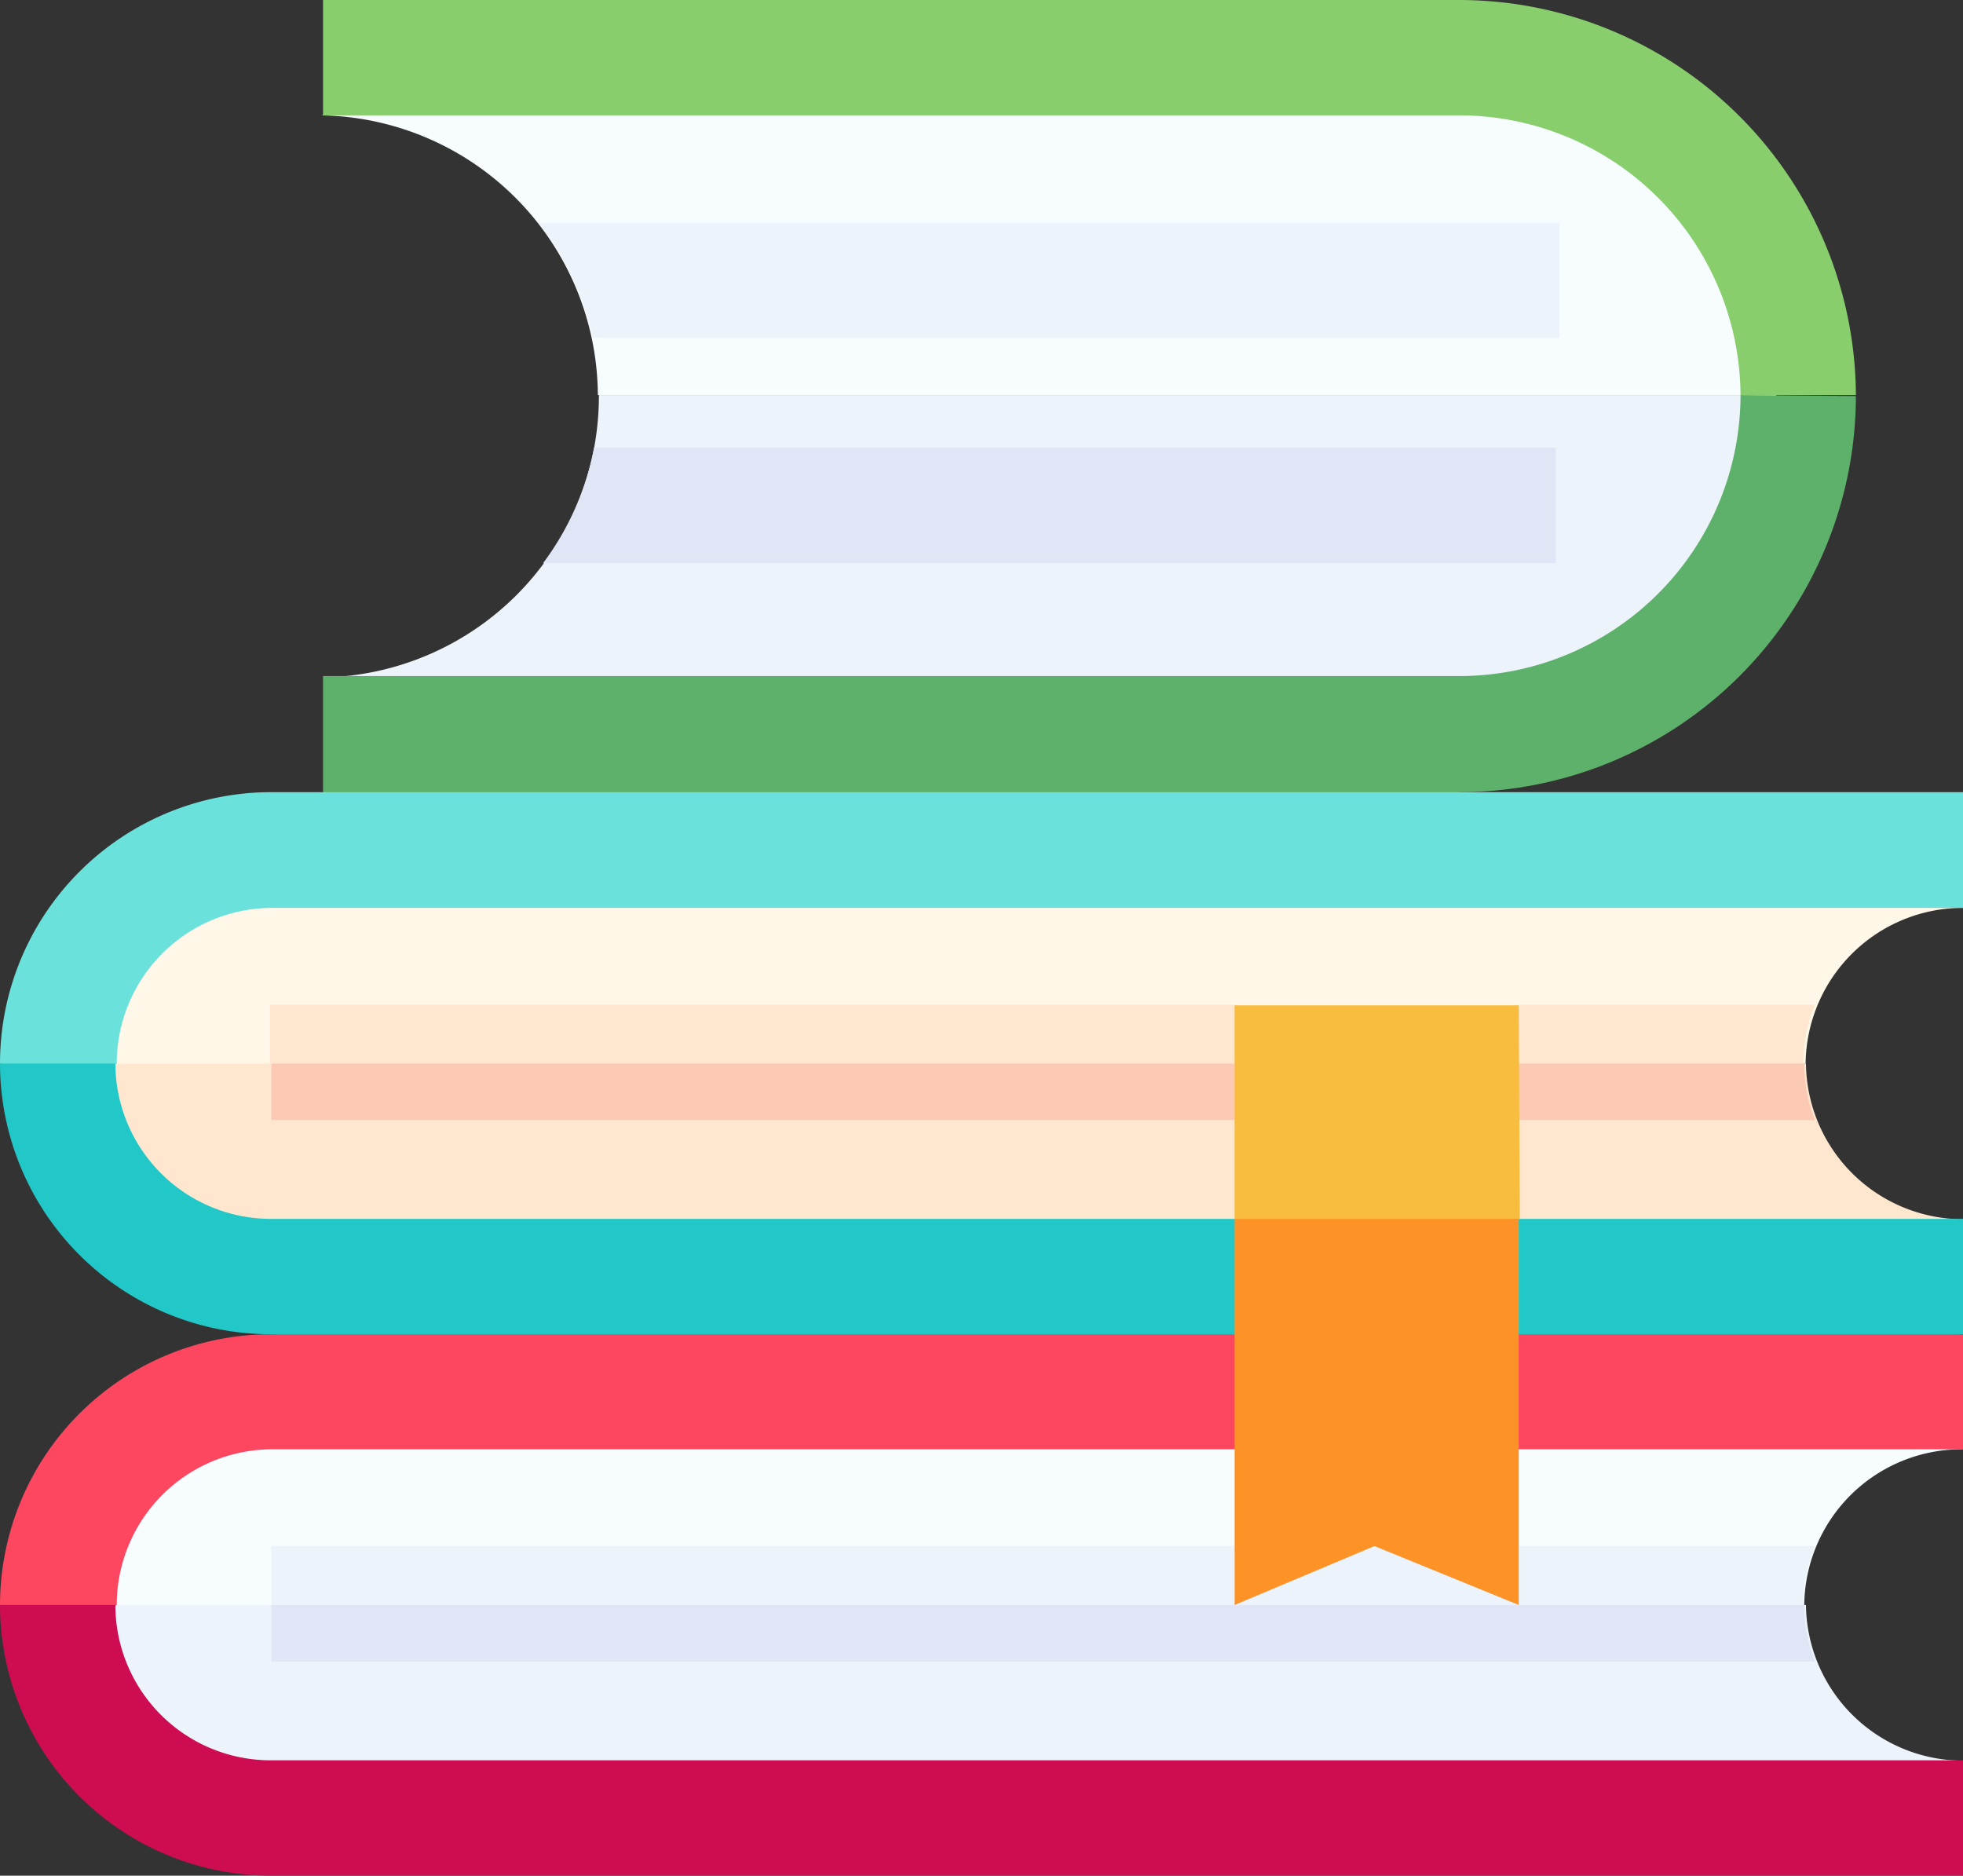 <svg xmlns="http://www.w3.org/2000/svg" viewBox="0 0 57 54.46"><rect x="0" y="0" width="57" height="54.46" fill="#333333" stroke="none"/><defs><style>.cls-1{fill:#ecf3fb;}.cls-2{fill:#f7fcff;}.cls-3{fill:#e0e6f5;}.cls-4{fill:#89ce6d;}.cls-5{fill:#5eb16a;}.cls-6{fill:#fff7e7;}.cls-7{fill:#ffe6ce;}.cls-8{fill:#6ae1db;}.cls-9{fill:#21c8c7;}.cls-10{fill:#fccab4;}.cls-11{fill:#fd465f;}.cls-12{fill:#ce0c51;}.cls-13{fill:#f8bd3f;}.cls-14{fill:#fd9326;}</style></defs><g id="Capa_2" data-name="Capa 2"><g id="Seccion_Progreso_-_Mis_Medallas" data-name="Seccion Progreso - Mis Medallas"><path class="cls-1" d="M17.39,11.51a8.17,8.17,0,0,1-8,8.16l1.91,1.65H41.72a9.85,9.85,0,0,0,9.85-9.85H17.39v0Z"/><path class="cls-2" d="M41.72,1.62H11.27L9.36,3.35a8.17,8.17,0,0,1,8,8.12H51.57a9.85,9.85,0,0,0-9.85-9.85Z"/><path class="cls-3" d="M45.18,13H17.25a8.13,8.13,0,0,1-1.48,3.35H45.18Z"/><path class="cls-1" d="M45.28,6.47H15.64a8,8,0,0,1,1.57,3.34H45.28Z"/><path class="cls-4" d="M42.38,0h-33V3.35h33a8.17,8.17,0,0,1,8.16,8.12h3.35A11.53,11.53,0,0,0,42.38,0Z"/><path class="cls-5" d="M50.54,11.47v0a8.17,8.17,0,0,1-8.16,8.16h-33V23L24,24.23,42.38,23a11.52,11.52,0,0,0,11.51-11.5v0Z"/><path class="cls-6" d="M57,26.36l-2.79-1.58H9A5.93,5.93,0,0,0,3.05,30.7a1.09,1.09,0,0,0,0,.18L27,33.75l25.43-2.87A4.57,4.57,0,0,1,57,26.36Z"/><path class="cls-7" d="M52.39,30.88H3.06A5.92,5.92,0,0,0,9,36.63H55.05l2-1.23a4.57,4.57,0,0,1-4.61-4.52Z"/><path class="cls-8" d="M7.86,26.36H57V23H7.86A7.88,7.88,0,0,0,0,30.88l2,.82,1.39-.82a4.52,4.52,0,0,1,4.51-4.52Z"/><path class="cls-9" d="M3.35,30.88H0a7.87,7.87,0,0,0,7.86,7.86L31.62,40.5,57,38.74V35.39H7.86a4.52,4.52,0,0,1-4.51-4.51Z"/><path class="cls-7" d="M52.73,29.17H44.1L40,29.89l-4.16-.72h-28v1.71L30,31.55l22.36-.67a4.42,4.42,0,0,1,.34-1.71Z"/><path class="cls-10" d="M52.7,32.52a4.47,4.47,0,0,1-.31-1.64H7.88v1.64Z"/><path class="cls-2" d="M57,42.08,54.21,40.5H9a5.93,5.93,0,0,0-5.93,5.93,1,1,0,0,0,0,.17L27,49.48,52.39,46.6A4.57,4.57,0,0,1,57,42.08Z"/><path class="cls-1" d="M52.39,46.6H3.06A5.93,5.93,0,0,0,9,52.36H55.05l2-1.24a4.57,4.57,0,0,1-4.61-4.52Z"/><path class="cls-11" d="M7.86,42.08H57V38.74H7.86A7.87,7.87,0,0,0,0,46.6l2,.82,1.39-.82a4.52,4.52,0,0,1,4.51-4.52Z"/><path class="cls-12" d="M3.35,46.6H0a7.87,7.87,0,0,0,7.86,7.86H57V51.11H7.86A4.51,4.51,0,0,1,3.35,46.6Z"/><path class="cls-1" d="M52.73,44.89H7.88V46.6L30,47.28l22.36-.68a4.46,4.46,0,0,1,.34-1.71Z"/><path class="cls-3" d="M52.7,48.24a4.47,4.47,0,0,1-.31-1.64H7.88v1.64Z"/><path class="cls-13" d="M44.1,29.19H35.85v6.2L40,36.63l4.13-1.24Z"/><path class="cls-14" d="M35.85,35.39V46.6l4.06-1.71L44.1,46.6V35.39Z"/></g></g></svg>